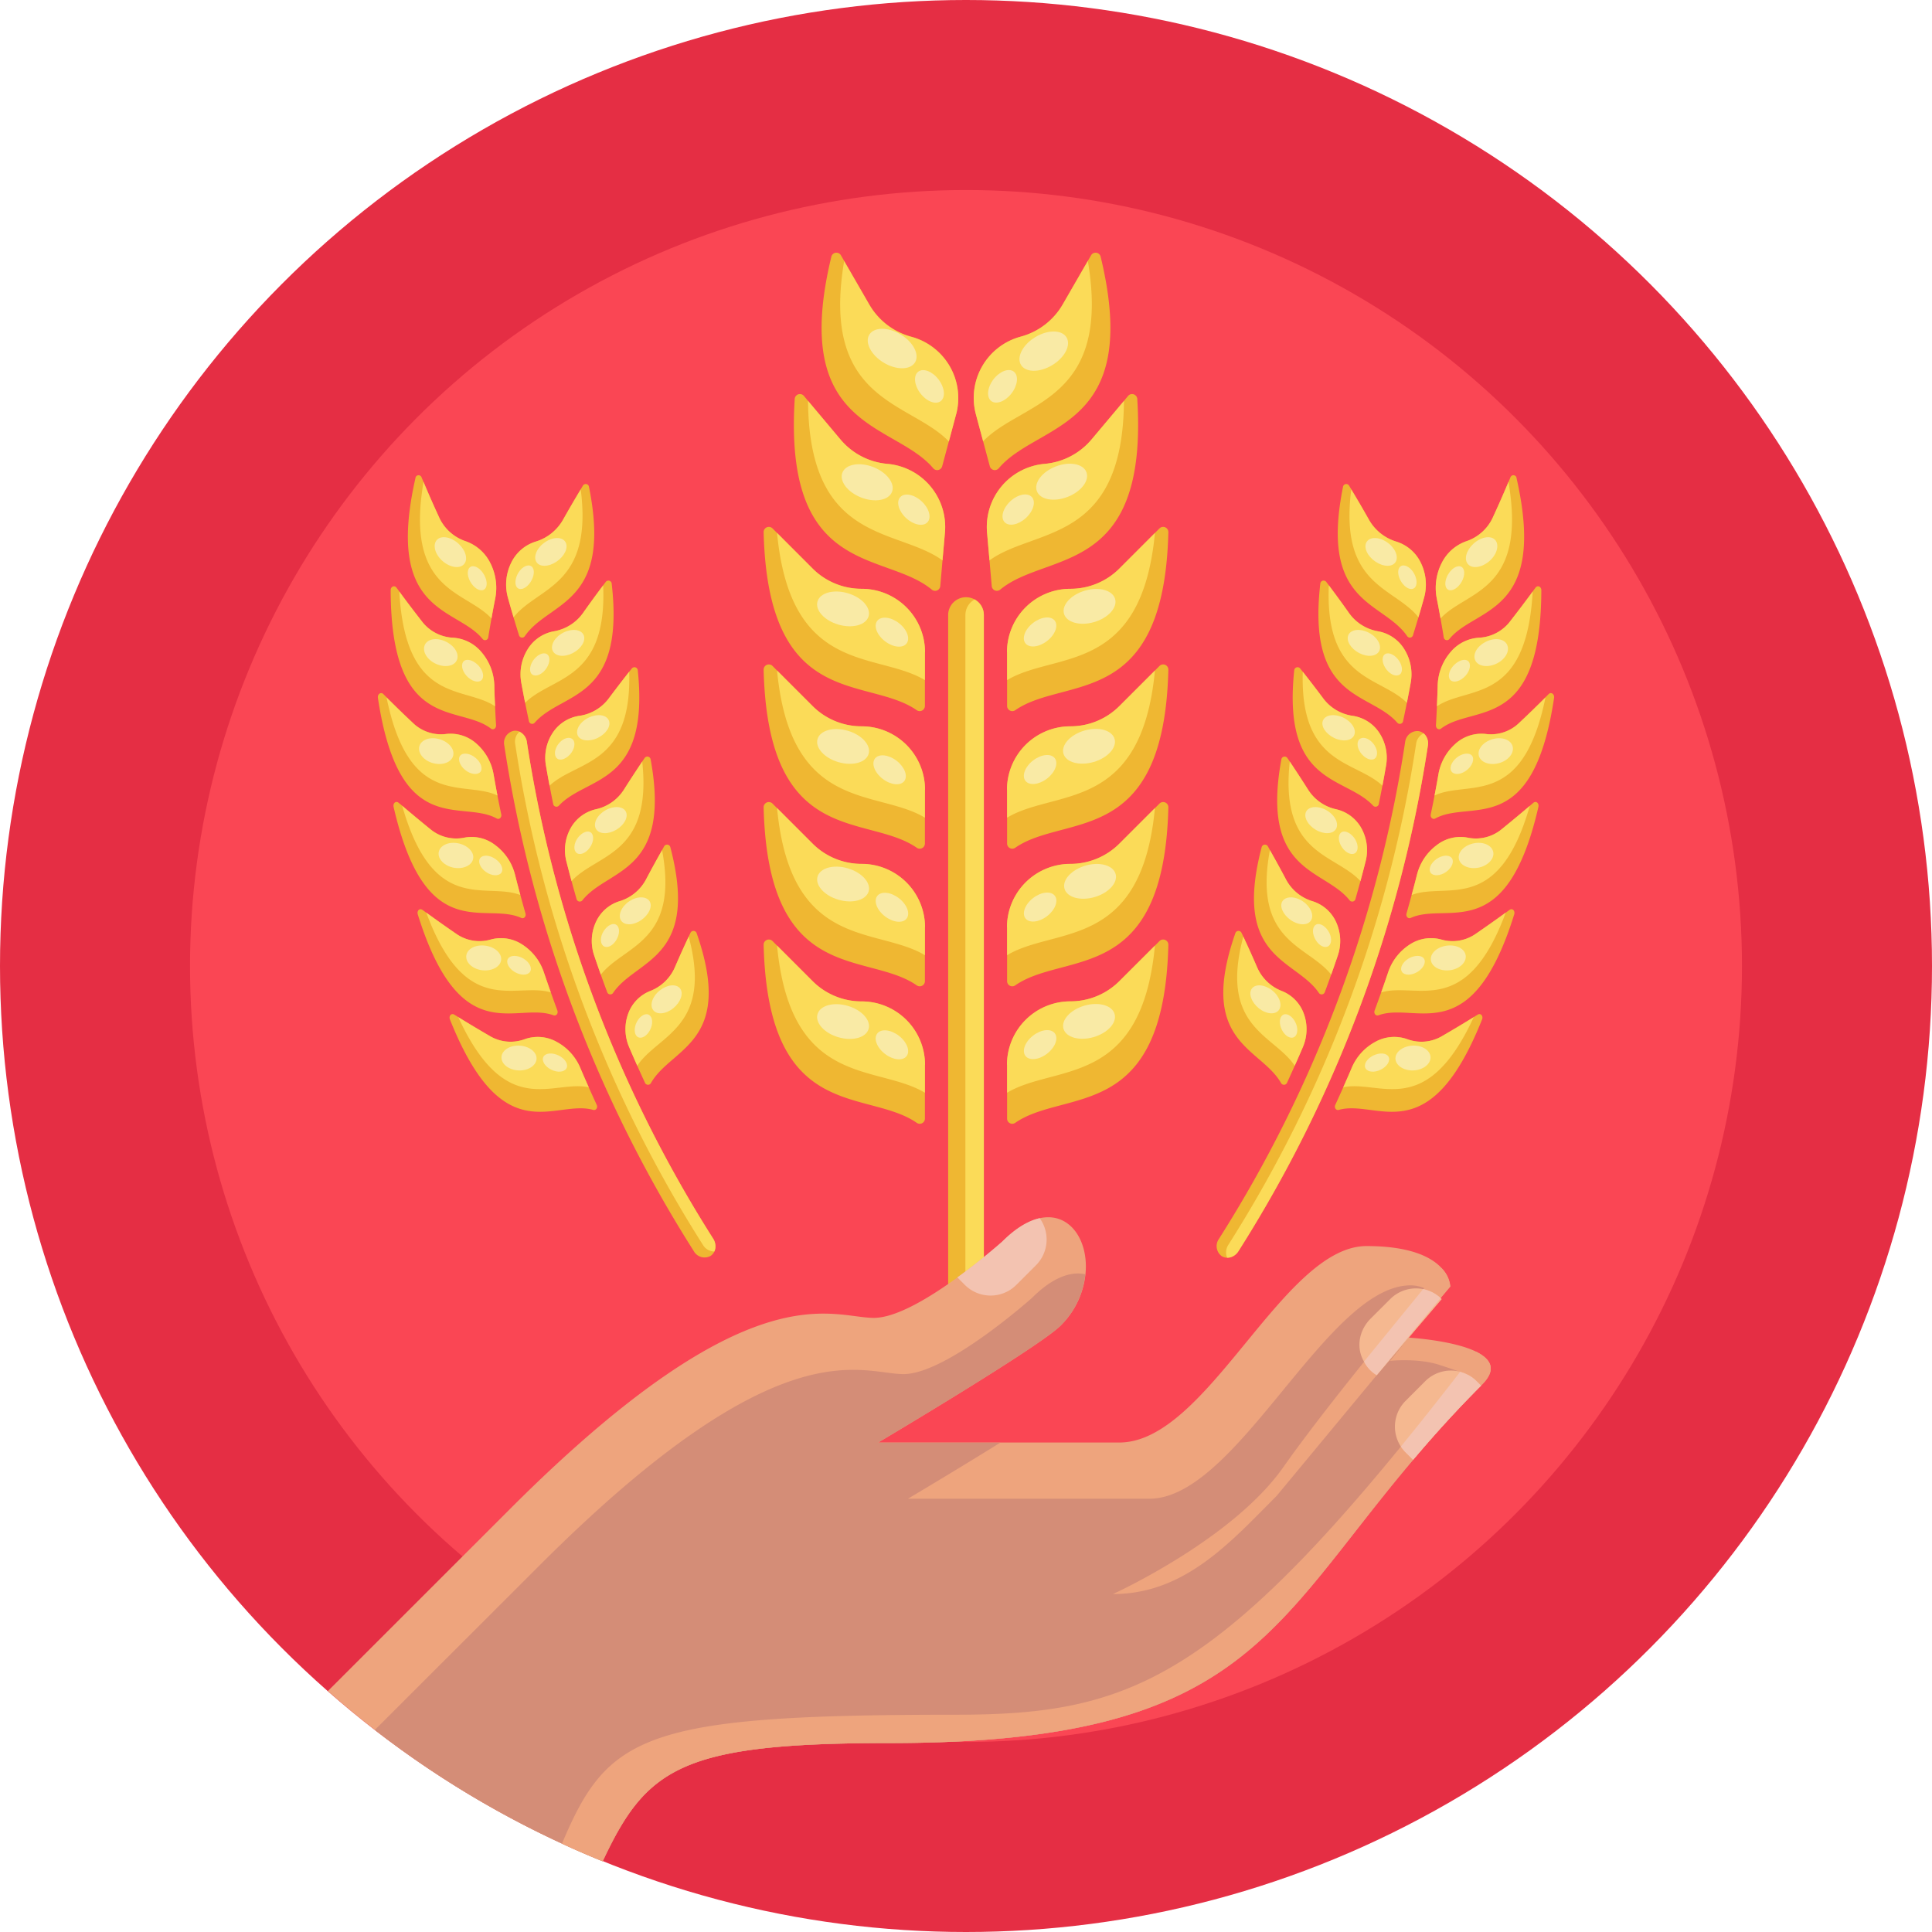 <svg id="Icons" xmlns="http://www.w3.org/2000/svg" viewBox="0 0 512 512"><defs><style>.cls-1{fill:#e52e44;}.cls-2{fill:#fa4654;}.cls-3{fill:#efb732;}.cls-4{fill:#fbdb58;}.cls-5{fill:#f9eaa5;}.cls-6{fill:#eea47d;}.cls-7{fill:#d48d77;}.cls-8{fill:#f3c3b1;}.cls-9{fill:#f5b890;}</style></defs><title>019-beer-export</title><circle class="cls-1" cx="256" cy="256" r="256"/><circle class="cls-2" cx="256" cy="256" r="205.64"/><path class="cls-3" d="M260.73,163V358.81a4.68,4.68,0,0,1-2.44,4.14,4.67,4.67,0,0,1-2.29.59,4.73,4.73,0,0,1-4.73-4.73V163a4.73,4.73,0,0,1,4.73-4.73,4.78,4.78,0,0,1,2.29.59A4.71,4.71,0,0,1,260.73,163Z"/><path class="cls-4" d="M260.73,163V358.81a4.68,4.68,0,0,1-2.44,4.14,4.73,4.73,0,0,1-2.45-4.14V163a4.72,4.72,0,0,1,2.45-4.14A4.71,4.71,0,0,1,260.73,163Z"/><path class="cls-3" d="M245.11,282.17v14.26a1.37,1.37,0,0,1-2.15,1.14c-13.2-9.19-39.41.22-40.59-47.19a1.38,1.38,0,0,1,2.35-1l1.21,1.22,9.42,9.42a18.35,18.35,0,0,0,13,5.37,16.8,16.8,0,0,1,16.79,16.79Z"/><path class="cls-4" d="M245.11,282.17v7.42c-12.7-7.66-35.59-1.15-39.18-39l9.42,9.42a18.35,18.35,0,0,0,13,5.37,16.8,16.8,0,0,1,16.79,16.79Z"/><ellipse class="cls-5" cx="223.41" cy="270.7" rx="4.34" ry="7.05" transform="translate(-98.74 410.02) rotate(-73.85)"/><ellipse class="cls-5" cx="236.36" cy="276.86" rx="3.03" ry="4.91" transform="translate(-127.23 294.66) rotate(-52.31)"/><path class="cls-3" d="M245.11,245.72V260a1.37,1.37,0,0,1-2.15,1.14c-13.2-9.19-39.41.22-40.59-47.19a1.38,1.38,0,0,1,2.35-1l1.21,1.22,9.42,9.42a18.35,18.35,0,0,0,13,5.37,16.8,16.8,0,0,1,16.79,16.79Z"/><path class="cls-4" d="M245.11,245.72v7.42c-12.7-7.66-35.59-1.15-39.18-39l9.42,9.42a18.35,18.35,0,0,0,13,5.37,16.8,16.8,0,0,1,16.79,16.79Z"/><ellipse class="cls-5" cx="223.41" cy="234.25" rx="4.34" ry="7.05" transform="translate(-63.72 383.71) rotate(-73.85)"/><ellipse class="cls-5" cx="236.36" cy="240.41" rx="3.03" ry="4.91" transform="translate(-98.38 280.49) rotate(-52.31)"/><path class="cls-3" d="M245.11,209.27v14.26a1.37,1.37,0,0,1-2.15,1.14c-13.2-9.19-39.41.22-40.59-47.19a1.38,1.38,0,0,1,2.35-1l1.21,1.22,9.42,9.42a18.35,18.35,0,0,0,13,5.37,16.8,16.8,0,0,1,16.79,16.79Z"/><path class="cls-4" d="M245.11,209.27v7.42c-12.7-7.66-35.59-1.15-39.18-39l9.42,9.42a18.35,18.35,0,0,0,13,5.37,16.8,16.8,0,0,1,16.79,16.79Z"/><ellipse class="cls-5" cx="223.41" cy="197.8" rx="4.34" ry="7.05" transform="translate(-28.71 357.39) rotate(-73.85)"/><ellipse class="cls-5" cx="236.36" cy="203.95" rx="3.03" ry="4.91" transform="matrix(0.61, -0.79, 0.79, 0.61, -69.54, 266.32)"/><path class="cls-3" d="M245.11,172.82v14.26a1.38,1.38,0,0,1-2.15,1.14c-13.2-9.19-39.41.22-40.59-47.19a1.38,1.38,0,0,1,2.35-1l1.21,1.21,9.42,9.43a18.35,18.35,0,0,0,13,5.37,16.8,16.8,0,0,1,16.79,16.79Z"/><path class="cls-4" d="M245.11,172.82v7.42c-12.7-7.66-35.59-1.15-39.18-39l9.42,9.43a18.35,18.35,0,0,0,13,5.37,16.8,16.8,0,0,1,16.79,16.79Z"/><ellipse class="cls-5" cx="223.41" cy="161.34" rx="4.34" ry="7.05" transform="translate(6.3 331.08) rotate(-73.85)"/><ellipse class="cls-5" cx="236.36" cy="167.5" rx="3.03" ry="4.91" transform="translate(-40.69 252.16) rotate(-52.31)"/><path class="cls-3" d="M250.42,141.12l-1.24,14.2a1.37,1.37,0,0,1-2.24.94c-12.36-10.29-39.28-3.2-36.33-50.54a1.38,1.38,0,0,1,2.43-.8l1.1,1.32,8.57,10.2a18.33,18.33,0,0,0,12.45,6.49,16.78,16.78,0,0,1,15.26,18.19Z"/><path class="cls-4" d="M250.42,141.12l-.65,7.39c-12-8.74-35.35-4.25-35.63-42.27l8.57,10.2a18.33,18.33,0,0,0,12.45,6.49,16.78,16.78,0,0,1,15.26,18.19Z"/><ellipse class="cls-5" cx="229.8" cy="127.79" rx="4.34" ry="7.05" transform="translate(27.72 296.02) rotate(-68.85)"/><ellipse class="cls-5" cx="242.17" cy="135.06" rx="3.03" ry="4.91" transform="translate(-21.29 221.5) rotate(-47.31)"/><path class="cls-3" d="M266.89,282.17v14.26a1.37,1.37,0,0,0,2.15,1.14c13.2-9.19,39.41.22,40.59-47.19a1.38,1.38,0,0,0-2.35-1l-1.21,1.22L296.65,260a18.35,18.35,0,0,1-13,5.37,16.8,16.8,0,0,0-16.79,16.79Z"/><path class="cls-4" d="M266.89,282.17v7.42c12.7-7.66,35.59-1.15,39.18-39L296.65,260a18.35,18.35,0,0,1-13,5.37,16.8,16.8,0,0,0-16.79,16.79Z"/><ellipse class="cls-5" cx="288.59" cy="270.7" rx="7.05" ry="4.34" transform="translate(-63.89 90.93) rotate(-16.15)"/><ellipse class="cls-5" cx="275.64" cy="276.86" rx="4.91" ry="3.03" transform="translate(-111.75 226.27) rotate(-37.69)"/><path class="cls-3" d="M266.89,245.72V260a1.37,1.37,0,0,0,2.15,1.14c13.2-9.19,39.41.22,40.59-47.19a1.38,1.38,0,0,0-2.35-1l-1.21,1.22-9.42,9.42a18.35,18.35,0,0,1-13,5.37,16.8,16.8,0,0,0-16.79,16.79Z"/><path class="cls-4" d="M266.89,245.72v7.42c12.7-7.66,35.59-1.15,39.18-39l-9.42,9.42a18.35,18.35,0,0,1-13,5.37,16.8,16.8,0,0,0-16.79,16.79Z"/><ellipse class="cls-5" cx="288.59" cy="234.25" rx="7.05" ry="4.34" transform="matrix(0.96, -0.28, 0.28, 0.96, -53.76, 89.49)"/><ellipse class="cls-5" cx="275.64" cy="240.41" rx="4.91" ry="3.03" transform="translate(-89.46 218.66) rotate(-37.69)"/><path class="cls-3" d="M266.89,209.27v14.26a1.37,1.37,0,0,0,2.15,1.14c13.2-9.19,39.41.22,40.59-47.19a1.38,1.38,0,0,0-2.35-1l-1.21,1.22-9.42,9.42a18.35,18.35,0,0,1-13,5.37,16.8,16.8,0,0,0-16.79,16.79Z"/><path class="cls-4" d="M266.89,209.27v7.42c12.7-7.66,35.59-1.15,39.18-39l-9.42,9.42a18.35,18.35,0,0,1-13,5.37,16.8,16.8,0,0,0-16.79,16.79Z"/><ellipse class="cls-5" cx="288.59" cy="197.8" rx="7.05" ry="4.34" transform="translate(-43.62 88.05) rotate(-16.15)"/><ellipse class="cls-5" cx="275.64" cy="203.95" rx="4.91" ry="3.03" transform="translate(-67.18 211.06) rotate(-37.69)"/><path class="cls-3" d="M266.89,172.82v14.26a1.38,1.38,0,0,0,2.15,1.14c13.2-9.19,39.41.22,40.59-47.19a1.38,1.38,0,0,0-2.35-1l-1.21,1.21-9.42,9.43a18.35,18.35,0,0,1-13,5.37,16.8,16.8,0,0,0-16.79,16.79Z"/><path class="cls-4" d="M266.89,172.82v7.42c12.7-7.66,35.59-1.15,39.18-39l-9.42,9.43a18.35,18.35,0,0,1-13,5.37,16.8,16.8,0,0,0-16.79,16.79Z"/><ellipse class="cls-5" cx="288.59" cy="161.34" rx="7.05" ry="4.34" transform="matrix(0.96, -0.28, 0.28, 0.96, -33.48, 86.61)"/><ellipse class="cls-5" cx="275.64" cy="167.5" rx="4.91" ry="3.03" transform="translate(-44.9 203.45) rotate(-37.69)"/><path class="cls-3" d="M261.58,141.12l1.24,14.2a1.37,1.37,0,0,0,2.24.94c12.36-10.29,39.28-3.2,36.33-50.54a1.38,1.38,0,0,0-2.43-.8l-1.1,1.32-8.57,10.2a18.33,18.33,0,0,1-12.45,6.49,16.78,16.78,0,0,0-15.26,18.19Z"/><path class="cls-4" d="M261.58,141.12l.65,7.39c12-8.74,35.35-4.25,35.63-42.27l-8.57,10.2a18.33,18.33,0,0,1-12.45,6.49,16.78,16.78,0,0,0-15.26,18.19Z"/><ellipse class="cls-5" cx="282.2" cy="127.79" rx="7.05" ry="4.34" transform="matrix(0.93, -0.36, 0.36, 0.93, -27.1, 110.4)"/><ellipse class="cls-5" cx="269.83" cy="135.06" rx="4.91" ry="3.03" transform="translate(-20.08 218.72) rotate(-42.69)"/><path class="cls-3" d="M253.38,109.79l-3.69,13.77a1.37,1.37,0,0,1-2.37.54c-10.38-12.29-38.13-10-27-56.09a1.38,1.38,0,0,1,2.53-.36l.86,1.49,6.66,11.54a18.34,18.34,0,0,0,11.14,8.54,16.81,16.81,0,0,1,11.87,20.57Z"/><path class="cls-4" d="M253.38,109.79,251.46,117c-10.28-10.69-34.08-10.32-27.75-47.81l6.66,11.54a18.34,18.34,0,0,0,11.14,8.54,16.81,16.81,0,0,1,11.87,20.57Z"/><ellipse class="cls-5" cx="235.39" cy="93.08" rx="4.34" ry="7.05" transform="matrix(0.52, -0.86, 0.86, 0.52, 33.98, 246.4)"/><ellipse class="cls-5" cx="246.31" cy="102.39" rx="3.03" ry="4.91" transform="translate(-11.65 170.26) rotate(-37.31)"/><path class="cls-3" d="M258.62,109.79l3.69,13.77a1.37,1.37,0,0,0,2.37.54c10.38-12.29,38.13-10,27-56.09a1.38,1.38,0,0,0-2.53-.36l-.86,1.49-6.66,11.54a18.34,18.34,0,0,1-11.14,8.54,16.81,16.81,0,0,0-11.87,20.57Z"/><path class="cls-4" d="M258.62,109.79l1.92,7.16c10.28-10.69,34.08-10.32,27.75-47.81l-6.66,11.54a18.34,18.34,0,0,1-11.14,8.54,16.81,16.81,0,0,0-11.87,20.57Z"/><ellipse class="cls-5" cx="276.61" cy="93.08" rx="7.05" ry="4.34" transform="translate(-8.27 156.48) rotate(-31.15)"/><ellipse class="cls-5" cx="265.69" cy="102.39" rx="4.91" ry="3.03" transform="translate(23.2 251.64) rotate(-52.69)"/><path class="cls-3" d="M139.63,196.65A341.54,341.54,0,0,0,189,328.26a3.77,3.77,0,0,1,.57,2.54,3.44,3.44,0,0,1-.26.86,2.78,2.78,0,0,1-1,1.17,3.27,3.27,0,0,1-4.46-1.29,347.7,347.7,0,0,1-50.21-134,3.25,3.25,0,0,1,2.52-3.87,2.8,2.8,0,0,1,1.52.21A3.52,3.52,0,0,1,139.63,196.65Z"/><path class="cls-4" d="M139.63,196.65A341.54,341.54,0,0,0,189,328.26a3.77,3.77,0,0,1,.57,2.54,3.44,3.44,0,0,1-.26.86,3.53,3.53,0,0,1-3-1.71,344.65,344.65,0,0,1-49.78-132.82,3.48,3.48,0,0,1,1.12-3.21A3.52,3.52,0,0,1,139.63,196.65Z"/><path class="cls-3" d="M153.82,283.09q2.09,4.88,4.31,9.7c.35.74-.17,1.53-.9,1.35-10.27-2.93-23.87,11.44-38-24-.35-.93.4-1.73,1.16-1.25l1.06.65q4.11,2.54,8.25,4.94a10.74,10.74,0,0,0,9.31.92,10.3,10.3,0,0,1,8.5.68A14,14,0,0,1,153.82,283.09Z"/><path class="cls-4" d="M153.82,283.09q1.08,2.54,2.21,5.06c-9.6-2.1-21.9,8.94-34.58-18.59q4.11,2.54,8.25,4.94a10.74,10.74,0,0,0,9.31.92,10.3,10.3,0,0,1,8.5.68A14,14,0,0,1,153.82,283.09Z"/><path class="cls-5" d="M137.09,277.1c2.56-.09,4.82,1.27,5.08,3.06s-1.59,3.37-4.14,3.51-4.86-1.26-5.11-3.09S134.54,277.2,137.09,277.1Z"/><path class="cls-5" d="M147.49,279.48c1.75.63,3,2.07,2.77,3.24s-1.83,1.64-3.6,1-3-2.1-2.78-3.28S145.74,278.84,147.49,279.48Z"/><path class="cls-3" d="M144.17,257.79q1.7,5,3.54,10c.28.77-.29,1.51-1,1.28-10-3.7-24.68,9.59-36-26.77-.27-1,.53-1.7,1.26-1.16l1,.73q3.9,2.84,7.85,5.55A10.73,10.73,0,0,0,130,249a10.27,10.27,0,0,1,8.42,1.32A14.06,14.06,0,0,1,144.17,257.79Z"/><path class="cls-4" d="M144.17,257.79q.89,2.61,1.8,5.21c-9.4-2.83-22.51,7.24-33-21.15q3.9,2.84,7.85,5.55A10.73,10.73,0,0,0,130,249a10.27,10.27,0,0,1,8.42,1.32A14.06,14.06,0,0,1,144.17,257.79Z"/><path class="cls-5" d="M128,250.56c2.55.1,4.7,1.62,4.82,3.43s-1.84,3.23-4.4,3.18-4.74-1.62-4.86-3.47S125.4,250.45,128,250.56Z"/><path class="cls-5" d="M138.13,253.72c1.7.76,2.82,2.29,2.51,3.44s-1.95,1.48-3.66.73-2.84-2.33-2.51-3.48S136.44,253,138.13,253.72Z"/><path class="cls-3" d="M136.5,231.86q1.31,5.13,2.76,10.22c.22.78-.4,1.48-1.1,1.19-9.7-4.46-25.33,7.68-33.86-29.46-.2-1,.66-1.65,1.34-1.06l1,.81q3.68,3.13,7.39,6.14A10.74,10.74,0,0,0,123,222a10.21,10.21,0,0,1,8.29,2A14,14,0,0,1,136.5,231.86Z"/><path class="cls-4" d="M136.5,231.86q.67,2.67,1.39,5.33c-9.15-3.54-23,5.5-31.3-23.63q3.68,3.13,7.39,6.14A10.74,10.74,0,0,0,123,222a10.21,10.21,0,0,1,8.29,2A14,14,0,0,1,136.5,231.86Z"/><path class="cls-5" d="M120.89,223.4c2.54.3,4.56,2,4.54,3.79s-2.08,3.09-4.63,2.84-4.6-2-4.57-3.83S118.35,223.1,120.89,223.4Z"/><path class="cls-5" d="M130.79,227.33c1.64.9,2.64,2.51,2.24,3.63s-2.06,1.33-3.71.45-2.65-2.54-2.24-3.67S129.16,226.44,130.79,227.33Z"/><path class="cls-3" d="M130.84,205.41q.9,5.22,2,10.41c.16.8-.52,1.44-1.19,1.1-9.33-5.2-25.85,5.74-31.5-32-.13-1,.79-1.6,1.42-1l.88.88q3.42,3.42,6.91,6.7a10.72,10.72,0,0,0,8.84,3,10.26,10.26,0,0,1,8.12,2.6A14,14,0,0,1,130.84,205.41Z"/><path class="cls-4" d="M130.84,205.41q.47,2.72,1,5.42c-8.85-4.24-23.35,3.73-29.4-26q3.42,3.42,6.91,6.7a10.72,10.72,0,0,0,8.84,3,10.26,10.26,0,0,1,8.12,2.6A14,14,0,0,1,130.84,205.41Z"/><path class="cls-5" d="M115.93,195.76c2.5.5,4.39,2.34,4.23,4.14s-2.31,2.92-4.83,2.47-4.43-2.32-4.27-4.18S113.42,195.26,115.93,195.76Z"/><path class="cls-5" d="M125.5,200.45c1.56,1,2.44,2.71,2,3.79s-2.15,1.18-3.73.17-2.45-2.74-2-3.84S123.94,199.44,125.5,200.45Z"/><path class="cls-3" d="M131,181.72c.1,3.5.25,7,.46,10.49.05.81-.72,1.34-1.34.89-8.5-6.59-26.48,1.15-26.59-36.67,0-1,1-1.42,1.55-.68l.74,1q2.89,3.94,5.87,7.75A11.06,11.06,0,0,0,120,169a10.67,10.67,0,0,1,7.67,3.91A14.16,14.16,0,0,1,131,181.72Z"/><path class="cls-4" d="M131,181.72c0,1.82.12,3.64.2,5.46-8.17-5.57-23.7-.34-25.38-30.41q2.89,3.94,5.87,7.75A11.06,11.06,0,0,0,120,169a10.67,10.67,0,0,1,7.67,3.91A14.16,14.16,0,0,1,131,181.72Z"/><path class="cls-5" d="M117.6,169.79c2.41.92,4,3,3.6,4.76s-2.71,2.46-5.14,1.59-4.06-3-3.62-4.82S115.19,168.88,117.6,169.79Z"/><path class="cls-5" d="M126.41,176c1.4,1.25,2,3,1.39,4s-2.3.79-3.72-.46-2-3.08-1.38-4.07S125,174.73,126.41,176Z"/><path class="cls-3" d="M166.76,277.57q2,4.68,4.14,9.31a.88.88,0,0,0,1.6.15c5.39-9.51,22.28-10.51,12.13-39.7a.88.88,0,0,0-1.64-.13l-.48,1c-1.23,2.63-2.43,5.28-3.6,8a11.8,11.8,0,0,1-6.53,6.39,10.18,10.18,0,0,0-5.89,6A12.05,12.05,0,0,0,166.76,277.57Z"/><path class="cls-4" d="M166.76,277.57c.69,1.63,1.4,3.24,2.12,4.86,5.54-8.29,20.1-10.08,13.63-34.22-1.23,2.63-2.43,5.28-3.6,8a11.8,11.8,0,0,1-6.53,6.39,10.18,10.18,0,0,0-5.89,6A12.05,12.05,0,0,0,166.76,277.57Z"/><path class="cls-5" d="M174.89,262.44c-2,1.56-2.79,3.93-1.79,5.25s3.4,1.08,5.35-.52,2.76-3.92,1.79-5.2S176.88,260.88,174.89,262.44Z"/><path class="cls-5" d="M168.77,270.81c-.85,1.6-.73,3.41.24,4s2.42-.22,3.25-1.83.74-3.37-.22-4S169.61,269.21,168.77,270.81Z"/><path class="cls-3" d="M157.49,253.29q1.63,4.82,3.4,9.58a.88.88,0,0,0,1.58.27c6.11-9.06,23-8.75,15.18-38.61a.89.89,0,0,0-1.64-.25l-.55,1q-2.15,3.78-4.2,7.66a11.82,11.82,0,0,1-7,5.86,10.17,10.17,0,0,0-6.33,5.52A12,12,0,0,0,157.49,253.29Z"/><path class="cls-4" d="M157.49,253.29c.57,1.67,1.14,3.33,1.73,5,6.18-7.83,20.83-8.48,16.24-33q-2.15,3.78-4.2,7.66a11.82,11.82,0,0,1-7,5.86,10.17,10.17,0,0,0-6.33,5.52A12,12,0,0,0,157.49,253.29Z"/><path class="cls-5" d="M166.77,238.84c-2.1,1.4-3.08,3.71-2.19,5.1s3.3,1.33,5.37-.12,3.05-3.68,2.19-5S168.87,237.44,166.77,238.84Z"/><path class="cls-5" d="M160,246.71c-1,1.54-1,3.34-.07,4s2.43,0,3.38-1.57,1-3.3.09-4S161,245.17,160,246.71Z"/><path class="cls-3" d="M150.13,228.4q1.25,4.92,2.65,9.8a.88.88,0,0,0,1.56.39c6.78-8.56,23.64-6.93,18.09-37.32a.88.88,0,0,0-1.61-.37c-.21.3-.42.61-.62.92q-2.43,3.62-4.78,7.32a11.79,11.79,0,0,1-7.44,5.31,10.24,10.24,0,0,0-6.74,5A12,12,0,0,0,150.13,228.4Z"/><path class="cls-4" d="M150.13,228.4q.65,2.55,1.34,5.1c6.76-7.34,21.41-6.84,18.73-31.68q-2.43,3.62-4.78,7.32a11.79,11.79,0,0,1-7.44,5.31,10.24,10.24,0,0,0-6.74,5A12,12,0,0,0,150.13,228.4Z"/><path class="cls-5" d="M160.49,214.71c-2.21,1.23-3.36,3.45-2.58,4.91s3.19,1.57,5.37.3,3.32-3.45,2.56-4.86S162.69,213.47,160.49,214.71Z"/><path class="cls-5" d="M153.15,222c-1.08,1.46-1.25,3.26-.38,4s2.43.15,3.49-1.31,1.25-3.22.4-4S154.23,220.58,153.15,222Z"/><path class="cls-3" d="M144.7,203q.87,5,1.89,10a.88.88,0,0,0,1.52.51c7.43-8,24.11-5.09,20.91-35.86a.89.89,0,0,0-1.58-.5c-.23.29-.46.59-.7.88q-2.69,3.42-5.32,6.94a11.78,11.78,0,0,1-7.82,4.73,10.21,10.21,0,0,0-7.11,4.49A12,12,0,0,0,144.7,203Z"/><path class="cls-4" d="M144.7,203c.3,1.74.61,3.47.94,5.21,7.3-6.81,21.88-5.18,21.1-30.19q-2.69,3.42-5.32,6.94a11.78,11.78,0,0,1-7.82,4.73,10.21,10.21,0,0,0-7.11,4.49A12,12,0,0,0,144.7,203Z"/><path class="cls-5" d="M156.08,190.14c-2.3,1.07-3.62,3.19-3,4.7s3.06,1.82,5.33.71,3.58-3.17,2.93-4.65S158.37,189.07,156.08,190.14Z"/><path class="cls-5" d="M148.2,196.89c-1.19,1.36-1.49,3.15-.69,4s2.41.34,3.59-1,1.49-3.12.69-3.93S149.39,195.52,148.2,196.89Z"/><path class="cls-3" d="M138.16,181q.93,5.06,2,10.06a.88.88,0,0,0,1.53.48c7.29-8.38,24-5.55,20.42-36.84a.88.88,0,0,0-1.58-.49l-.69.91q-2.66,3.53-5.23,7.17a11.94,11.94,0,0,1-7.76,5,10.29,10.29,0,0,0-7,4.74A12.55,12.55,0,0,0,138.16,181Z"/><path class="cls-4" d="M138.16,181q.48,2.63,1,5.25c7.19-7.15,21.77-5.67,20.69-31.13q-2.66,3.53-5.23,7.17a11.94,11.94,0,0,1-7.76,5,10.29,10.29,0,0,0-7,4.74A12.55,12.55,0,0,0,138.16,181Z"/><path class="cls-5" d="M149.35,167.62c-2.28,1.13-3.57,3.32-2.88,4.84s3.08,1.78,5.33.61,3.53-3.29,2.87-4.78S151.62,166.48,149.35,167.62Z"/><path class="cls-5" d="M141.57,174.66c-1.17,1.42-1.45,3.24-.63,4s2.41.28,3.56-1.14,1.45-3.2.65-4S142.74,173.24,141.57,174.66Z"/><path class="cls-3" d="M131.24,158.59q-1,5.1-1.84,10.26a.85.85,0,0,1-1.5.5c-6.87-8.53-26-6.32-17.81-42.62a.84.84,0,0,1,1.64-.2c.16.39.33.79.5,1.18q1.93,4.61,4,9.09a11.89,11.89,0,0,0,7.1,6.61,11.57,11.57,0,0,1,6.61,5.82A14.49,14.49,0,0,1,131.24,158.59Z"/><path class="cls-4" d="M131.24,158.59q-.53,2.66-1,5.32c-6.76-7.46-23-6.88-18-36.2q1.93,4.61,4,9.09a11.89,11.89,0,0,0,7.1,6.61,11.57,11.57,0,0,1,6.61,5.82A14.49,14.49,0,0,1,131.24,158.59Z"/><path class="cls-5" d="M120.81,143.51c2.14,1.54,3.24,4,2.46,5.56s-3.17,1.62-5.35.11-3.27-4.05-2.46-5.64S118.67,142,120.81,143.51Z"/><path class="cls-5" d="M128,151.85c1.09,1.59,1.3,3.47.47,4.25s-2.41.15-3.52-1.44-1.31-3.52-.46-4.29S126.93,150.28,128,151.85Z"/><path class="cls-3" d="M134.62,158.45q1.38,5,2.91,9.85a.86.86,0,0,0,1.56.28c6.47-9.43,23.31-8.11,17-39.54a.87.87,0,0,0-1.62-.33l-.6,1q-2.34,3.88-4.59,7.87a12.5,12.5,0,0,1-7.28,5.94,10.74,10.74,0,0,0-6.56,5.65A13.06,13.06,0,0,0,134.62,158.45Z"/><path class="cls-4" d="M134.62,158.45q.72,2.6,1.48,5.14c6.48-8.17,21.09-8.12,17.8-33.89q-2.34,3.88-4.59,7.87a12.5,12.5,0,0,1-7.28,5.94,10.74,10.74,0,0,0-6.56,5.65A13.06,13.06,0,0,0,134.62,158.45Z"/><path class="cls-5" d="M144.54,143.62c-2.17,1.41-3.25,3.78-2.43,5.24s3.21,1.43,5.35,0,3.22-3.72,2.42-5.16S146.7,142.2,144.54,143.62Z"/><path class="cls-5" d="M137.44,151.67c-1,1.58-1.15,3.46-.27,4.16s2.42,0,3.44-1.59,1.15-3.4.28-4.11S138.47,150.09,137.44,151.67Z"/><path class="cls-3" d="M378.41,197.58a347.7,347.7,0,0,1-50.21,134,3.72,3.72,0,0,1-2.09,1.61,3.48,3.48,0,0,1-.9.12,2.78,2.78,0,0,1-1.47-.44,3.3,3.3,0,0,1-.7-4.57,341.54,341.54,0,0,0,49.33-131.61,3.27,3.27,0,0,1,3.52-2.94,2.79,2.79,0,0,1,1.41.63A3.53,3.53,0,0,1,378.41,197.58Z"/><path class="cls-4" d="M378.41,197.58a347.7,347.7,0,0,1-50.21,134,3.72,3.72,0,0,1-2.09,1.61,3.48,3.48,0,0,1-.9.12,3.66,3.66,0,0,1,.32-3.43A344.48,344.48,0,0,0,375.29,197.1a3.56,3.56,0,0,1,2-2.76A3.53,3.53,0,0,1,378.41,197.58Z"/><path class="cls-3" d="M345.24,277.57q-2,4.68-4.14,9.31a.88.88,0,0,1-1.6.15c-5.39-9.51-22.28-10.51-12.13-39.7a.88.88,0,0,1,1.64-.13l.48,1c1.23,2.63,2.43,5.28,3.6,8a11.8,11.8,0,0,0,6.53,6.39,10.18,10.18,0,0,1,5.89,6A12.05,12.05,0,0,1,345.24,277.57Z"/><path class="cls-4" d="M345.24,277.57c-.69,1.63-1.4,3.24-2.12,4.86-5.55-8.29-20.1-10.08-13.63-34.22,1.23,2.63,2.43,5.28,3.6,8a11.8,11.8,0,0,0,6.53,6.39,10.18,10.18,0,0,1,5.89,6A12.05,12.05,0,0,1,345.24,277.57Z"/><path class="cls-5" d="M337.11,262.44c2,1.56,2.79,3.93,1.79,5.25s-3.4,1.08-5.35-.53-2.76-3.91-1.79-5.19S335.12,260.88,337.11,262.44Z"/><path class="cls-5" d="M343.23,270.81c.85,1.6.73,3.41-.24,4s-2.42-.22-3.25-1.83-.74-3.37.22-4S342.39,269.21,343.23,270.81Z"/><path class="cls-3" d="M354.51,253.29q-1.63,4.82-3.4,9.58a.89.89,0,0,1-1.59.27c-6.11-9.06-23-8.75-15.17-38.61a.89.89,0,0,1,1.64-.25l.55,1q2.15,3.78,4.2,7.66a11.82,11.82,0,0,0,7,5.86,10.17,10.17,0,0,1,6.33,5.52A12.06,12.06,0,0,1,354.51,253.29Z"/><path class="cls-4" d="M354.51,253.29c-.57,1.67-1.14,3.33-1.73,5-6.18-7.83-20.83-8.48-16.24-33q2.15,3.78,4.2,7.66a11.82,11.82,0,0,0,7,5.86,10.17,10.17,0,0,1,6.33,5.52A12.06,12.06,0,0,1,354.51,253.29Z"/><path class="cls-5" d="M345.23,238.84c2.1,1.4,3.08,3.71,2.19,5.1s-3.3,1.33-5.37-.12-3.05-3.68-2.19-5S343.13,237.44,345.23,238.84Z"/><path class="cls-5" d="M352,246.71c1,1.54,1,3.34.07,4s-2.43,0-3.38-1.57-1-3.3-.09-4S351,245.17,352,246.71Z"/><path class="cls-3" d="M361.87,228.39c-.83,3.29-1.72,6.55-2.65,9.81a.88.88,0,0,1-1.56.39c-6.78-8.56-23.64-6.93-18.09-37.32a.88.88,0,0,1,1.61-.37c.21.3.41.61.62.92q2.43,3.62,4.78,7.32a11.79,11.79,0,0,0,7.44,5.31,10.24,10.24,0,0,1,6.74,5A12,12,0,0,1,361.87,228.39Z"/><path class="cls-4" d="M361.87,228.39q-.64,2.56-1.34,5.11c-6.76-7.34-21.41-6.84-18.73-31.68q2.43,3.62,4.78,7.32a11.79,11.79,0,0,0,7.44,5.31,10.24,10.24,0,0,1,6.74,5A12,12,0,0,1,361.87,228.39Z"/><path class="cls-5" d="M351.51,214.71c2.21,1.23,3.36,3.45,2.58,4.91s-3.19,1.57-5.37.3-3.32-3.45-2.57-4.86S349.31,213.47,351.51,214.71Z"/><path class="cls-5" d="M358.85,222c1.08,1.46,1.25,3.26.38,4s-2.43.15-3.49-1.31-1.25-3.22-.4-4S357.77,220.58,358.85,222Z"/><path class="cls-3" d="M367.3,203q-.87,5-1.89,10a.88.88,0,0,1-1.52.51c-7.43-8-24.11-5.09-20.91-35.86a.89.89,0,0,1,1.58-.5l.69.88q2.7,3.42,5.33,6.94a11.78,11.78,0,0,0,7.82,4.73,10.21,10.21,0,0,1,7.11,4.49A12,12,0,0,1,367.3,203Z"/><path class="cls-4" d="M367.3,203c-.3,1.74-.61,3.47-.94,5.21-7.3-6.81-21.88-5.18-21.11-30.19q2.7,3.42,5.33,6.94a11.78,11.78,0,0,0,7.82,4.73,10.21,10.21,0,0,1,7.11,4.49A12,12,0,0,1,367.3,203Z"/><path class="cls-5" d="M355.92,190.14c2.3,1.07,3.62,3.19,2.95,4.7s-3.06,1.82-5.33.71-3.58-3.17-2.93-4.65S353.63,189.07,355.92,190.14Z"/><path class="cls-5" d="M363.8,196.89c1.19,1.36,1.49,3.15.69,4s-2.41.34-3.59-1-1.49-3.12-.69-3.93S362.61,195.52,363.8,196.89Z"/><path class="cls-3" d="M373.84,181q-.93,5.06-2,10.06a.88.88,0,0,1-1.53.48c-7.29-8.38-24-5.55-20.42-36.84a.88.88,0,0,1,1.58-.49l.69.91q2.66,3.53,5.23,7.17a11.91,11.91,0,0,0,7.76,5,10.29,10.29,0,0,1,7,4.74A12.55,12.55,0,0,1,373.84,181Z"/><path class="cls-4" d="M373.84,181q-.48,2.63-1,5.25c-7.19-7.15-21.77-5.67-20.69-31.13q2.66,3.53,5.23,7.17a11.91,11.91,0,0,0,7.76,5,10.29,10.29,0,0,1,7,4.74A12.55,12.55,0,0,1,373.84,181Z"/><path class="cls-5" d="M362.65,167.62c2.28,1.13,3.57,3.32,2.88,4.84s-3.08,1.78-5.33.61-3.53-3.29-2.87-4.78S360.38,166.48,362.65,167.62Z"/><path class="cls-5" d="M370.43,174.66c1.17,1.42,1.45,3.24.63,4s-2.41.28-3.56-1.14-1.45-3.2-.65-4S369.26,173.24,370.43,174.66Z"/><path class="cls-3" d="M358.18,283.09q-2.08,4.88-4.31,9.7c-.35.74.17,1.53.9,1.35,10.27-2.93,23.87,11.44,38-24,.35-.93-.4-1.73-1.16-1.25l-1.06.65q-4.11,2.54-8.25,4.94a10.74,10.74,0,0,1-9.31.92,10.3,10.3,0,0,0-8.5.68A14,14,0,0,0,358.18,283.09Z"/><path class="cls-4" d="M358.18,283.09q-1.08,2.54-2.21,5.06c9.6-2.1,21.9,8.94,34.58-18.59q-4.11,2.54-8.25,4.94a10.74,10.74,0,0,1-9.31.92,10.3,10.3,0,0,0-8.5.68A14,14,0,0,0,358.18,283.09Z"/><path class="cls-5" d="M374.91,277.1c-2.56-.09-4.82,1.27-5.08,3.06s1.59,3.37,4.14,3.51,4.85-1.26,5.11-3.09S377.46,277.2,374.91,277.1Z"/><path class="cls-5" d="M364.51,279.48c-1.75.63-3,2.07-2.77,3.24s1.83,1.64,3.6,1,3-2.1,2.78-3.28S366.26,278.84,364.51,279.48Z"/><path class="cls-3" d="M367.83,257.79q-1.69,5-3.54,10c-.29.77.29,1.51,1,1.28,10-3.7,24.68,9.59,36-26.77.27-1-.53-1.7-1.26-1.16l-1,.73q-3.9,2.84-7.85,5.55A10.73,10.73,0,0,1,382,249a10.27,10.27,0,0,0-8.42,1.32A14.06,14.06,0,0,0,367.83,257.79Z"/><path class="cls-4" d="M367.83,257.79q-.88,2.61-1.8,5.21c9.4-2.83,22.51,7.24,33-21.15q-3.9,2.84-7.85,5.55A10.73,10.73,0,0,1,382,249a10.27,10.27,0,0,0-8.42,1.32A14.06,14.06,0,0,0,367.83,257.79Z"/><path class="cls-5" d="M384,250.56c-2.55.1-4.7,1.62-4.82,3.43s1.84,3.23,4.4,3.18,4.74-1.62,4.86-3.47S386.6,250.45,384,250.56Z"/><path class="cls-5" d="M373.86,253.72c-1.69.76-2.81,2.29-2.5,3.44s1.95,1.48,3.66.73,2.84-2.33,2.51-3.48S375.56,253,373.86,253.72Z"/><path class="cls-3" d="M375.5,231.86q-1.31,5.13-2.76,10.22c-.22.78.4,1.48,1.1,1.19,9.7-4.46,25.33,7.68,33.86-29.46.2-1-.66-1.65-1.34-1.06l-.95.81q-3.68,3.13-7.39,6.14A10.75,10.75,0,0,1,389,222a10.21,10.21,0,0,0-8.29,2A14,14,0,0,0,375.5,231.86Z"/><path class="cls-4" d="M375.5,231.86q-.67,2.67-1.4,5.33c9.16-3.54,23,5.5,31.31-23.63q-3.68,3.13-7.39,6.14A10.75,10.75,0,0,1,389,222a10.21,10.21,0,0,0-8.29,2A14,14,0,0,0,375.5,231.86Z"/><path class="cls-5" d="M391.11,223.4c-2.54.3-4.56,2-4.54,3.79s2.08,3.09,4.63,2.84,4.6-2,4.57-3.83S393.65,223.1,391.11,223.4Z"/><path class="cls-5" d="M381.2,227.33c-1.63.9-2.63,2.51-2.23,3.63s2.06,1.33,3.71.45,2.65-2.54,2.24-3.67S382.84,226.44,381.2,227.33Z"/><path class="cls-3" d="M381.16,205.41q-.9,5.22-2,10.41c-.16.8.52,1.44,1.19,1.1,9.33-5.2,25.85,5.73,31.5-32,.12-1-.79-1.6-1.42-1l-.88.88q-3.42,3.42-6.91,6.7a10.73,10.73,0,0,1-8.85,3,10.25,10.25,0,0,0-8.11,2.6A14,14,0,0,0,381.16,205.41Z"/><path class="cls-4" d="M381.16,205.41q-.46,2.72-1,5.42c8.86-4.24,23.36,3.73,29.41-26q-3.42,3.42-6.91,6.7a10.73,10.73,0,0,1-8.85,3,10.25,10.25,0,0,0-8.11,2.6A14,14,0,0,0,381.16,205.41Z"/><path class="cls-5" d="M396.07,195.76c-2.5.5-4.39,2.34-4.23,4.14s2.31,2.92,4.83,2.47,4.43-2.32,4.26-4.18S398.58,195.26,396.07,195.76Z"/><path class="cls-5" d="M386.5,200.45c-1.56,1-2.44,2.71-1.95,3.79s2.15,1.18,3.73.17,2.45-2.74,2-3.84S388.06,199.44,386.5,200.45Z"/><path class="cls-3" d="M381,181.72c-.1,3.5-.25,7-.46,10.49-.05.81.72,1.34,1.34.89,8.5-6.59,26.48,1.15,26.59-36.67,0-1-1-1.42-1.55-.68l-.74,1q-2.9,3.94-5.87,7.75A11.06,11.06,0,0,1,392,169a10.67,10.67,0,0,0-7.67,3.91A14.16,14.16,0,0,0,381,181.72Z"/><path class="cls-4" d="M381,181.72c-.05,1.82-.12,3.64-.2,5.46,8.17-5.58,23.7-.34,25.38-30.41q-2.9,3.94-5.87,7.75A11.06,11.06,0,0,1,392,169a10.67,10.67,0,0,0-7.67,3.91A14.16,14.16,0,0,0,381,181.72Z"/><path class="cls-5" d="M394.4,169.79c-2.41.92-4,3-3.6,4.76s2.71,2.46,5.14,1.59,4.06-3,3.62-4.82S396.81,168.88,394.4,169.79Z"/><path class="cls-5" d="M385.59,176c-1.4,1.25-2,3-1.39,4s2.3.79,3.72-.46,2-3.08,1.38-4.07S387,174.73,385.59,176Z"/><path class="cls-3" d="M377.38,158.45c-.92,3.31-1.9,6.6-2.91,9.85a.86.86,0,0,1-1.56.28c-6.47-9.43-23.31-8.11-17-39.54a.87.87,0,0,1,1.62-.33l.6,1q2.34,3.88,4.59,7.87a12.5,12.5,0,0,0,7.28,5.94,10.74,10.74,0,0,1,6.56,5.65A13.06,13.06,0,0,1,377.38,158.45Z"/><path class="cls-4" d="M377.38,158.45q-.72,2.6-1.48,5.14c-6.48-8.17-21.09-8.12-17.8-33.89q2.34,3.88,4.59,7.87a12.5,12.5,0,0,0,7.28,5.94,10.74,10.74,0,0,1,6.56,5.65A13.06,13.06,0,0,1,377.38,158.45Z"/><path class="cls-5" d="M367.46,143.62c2.16,1.41,3.25,3.78,2.43,5.24s-3.21,1.43-5.35,0-3.22-3.72-2.42-5.16S365.3,142.2,367.46,143.62Z"/><path class="cls-5" d="M374.56,151.67c1,1.58,1.15,3.46.26,4.16s-2.41,0-3.43-1.59-1.15-3.4-.28-4.11S373.53,150.09,374.56,151.67Z"/><path class="cls-3" d="M380.76,158.59q1,5.1,1.84,10.26a.85.85,0,0,0,1.5.5c6.87-8.53,26-6.32,17.81-42.62a.84.84,0,0,0-1.64-.2c-.16.39-.33.79-.5,1.18q-1.93,4.61-4,9.09a11.89,11.89,0,0,1-7.1,6.61,11.57,11.57,0,0,0-6.61,5.82A14.49,14.49,0,0,0,380.76,158.59Z"/><path class="cls-4" d="M380.76,158.59q.53,2.66,1,5.32c6.76-7.46,23-6.88,18-36.2q-1.93,4.61-4,9.09a11.89,11.89,0,0,1-7.1,6.61,11.57,11.57,0,0,0-6.61,5.82A14.49,14.49,0,0,0,380.76,158.59Z"/><path class="cls-5" d="M391.19,143.51c-2.14,1.54-3.24,4-2.46,5.56s3.17,1.62,5.35.11,3.27-4.05,2.46-5.64S393.33,142,391.19,143.51Z"/><path class="cls-5" d="M384,151.85c-1.09,1.59-1.3,3.47-.47,4.25s2.41.15,3.52-1.44,1.31-3.52.46-4.29S385.07,150.28,384,151.85Z"/><path class="cls-6" d="M393.4,366.25a8.43,8.43,0,0,1-.66.71l-.25.25c-6.81,6.83-12.71,13.39-18,19.66-38.32,45.3-45.38,75.06-138.76,75.06-55.23,0-64.4,6.59-76,31.33-3.64-1.48-7.23-3-10.78-4.68a255,255,0,0,1-49.58-30.12q-6.4-4.95-12.48-10.31l48.34-48.33c63.75-63.74,84.9-50.57,96.35-50.57,6,0,14.93-5.47,22.17-10.73,6.69-4.84,11.9-9.5,11.9-9.5,3.62-3.62,7-5.55,9.92-6.19,8-1.74,13,6,12.09,14.83a22.42,22.42,0,0,1-6.56,13.62c-5.72,5.71-48.38,31-48.38,31h63.94c23.36,0,43.27-52.06,65.49-52.06,11.61,0,17.15,2.93,19.79,5.73a8,8,0,0,1,2.42,5L381.76,344h0l-.08.09-.31.38-.08.1L373,354.48h.31c1.91.13,12.07.92,17.81,3.69C394.78,360,396.63,362.53,393.4,366.25Z"/><path class="cls-7" d="M390.44,364.93l-1.31-.53h-.06c-.73-.29-1.45-.56-2.14-.82l-.26-.1h0c-2.07-.75-3.84-1.32-5-1.7-5.74-1.95-13.28-1.14-13.28-1.14l4.7-5.85v0l.21-.26,7.72-9.6.07-.1.18-.23.08-.1.31-.38c-.59-.47-1.33-1.08-2.2-1.65l0,0h0a12.18,12.18,0,0,0-2-1.09,9.35,9.35,0,0,0-3.65-.75c-22.21,0-45.86,56.55-69.22,56.55H240.61s12.23-7.25,24.48-14.86H232.68s42.66-25.26,48.38-31a22.42,22.42,0,0,0,6.56-13.62c-3.75-.85-8.61.74-14.09,6.22,0,0-22.62,20.23-34.07,20.23s-32.6-13.17-96.34,50.56L99.33,458.46a255,255,0,0,0,49.58,30.12c3.55,1.65,7.14,3.2,10.78,4.68,11.63-24.74,20.8-31.33,76-31.33,93.38,0,100.44-29.76,138.76-75.06,5.3-6.27,11.2-12.83,18-19.66l.25-.25a8.43,8.43,0,0,0,.66-.71C392.42,365.78,391.43,365.34,390.44,364.93Z"/><path class="cls-6" d="M391.14,358.18c-.86,1.07-1.75,2.19-2.67,3.38l-1.52,2h0l0,0q-8.28,10.69-15.7,19.79c-52,63.69-75.41,71.07-118.15,71.07-82.45,0-92,5.24-104.17,34.16,3.55,1.65,7.14,3.2,10.78,4.68,11.63-24.74,20.8-31.33,76-31.33,93.38,0,100.44-29.76,138.76-75.06,5.3-6.27,11.2-12.83,18-19.66l.25-.25a8.43,8.43,0,0,0,.66-.71C396.63,362.53,394.78,360,391.14,358.18Z"/><path class="cls-6" d="M384.32,340.91,381.77,344h0l-.39.47-.08.1-8.22,9.92-8.25,9.95-26.52,32c-12.11,12.11-24.25,26-43.37,26,0,0,31.63-14.34,45.19-33.68,5.41-7.71,13.53-18.13,21.36-27.87v0l.42-.51c5.49-6.83,10.79-13.28,14.85-18.19l.39-.48h0l.26-.32c1.8-2.17,3.33-4,4.49-5.39A8,8,0,0,1,384.32,340.91Z"/><path class="cls-8" d="M274.54,335.31l-5.2,5.2a9.65,9.65,0,0,1-13.65,0l-1.78-1.78-.2-.21c6.69-4.84,11.9-9.5,11.9-9.5,3.62-3.62,7-5.55,9.92-6.19A9.65,9.65,0,0,1,274.54,335.31Z"/><path class="cls-9" d="M382.07,344.27a9.65,9.65,0,0,0-13.65,0l-5.2,5.19c-3.77,3.77-4.65,10.47,1.62,15Z"/><path class="cls-8" d="M381.77,344a9.57,9.57,0,0,0-4.63-2.37l-15.65,19.18a8.21,8.21,0,0,0,3.35,3.62Z"/><path class="cls-9" d="M392.49,367.21c-6.81,6.83-12.71,13.39-18,19.66l-.21-.2-1.78-1.78a4.61,4.61,0,0,1-.37-.4q-.31-.35-.6-.72l-.29-.42a9.66,9.66,0,0,1,1.26-12.11l5.19-5.2a9.66,9.66,0,0,1,9-2.58h0l.28.07a9.74,9.74,0,0,1,2.16.86h0l.14.08a8.73,8.73,0,0,1,.94.6l.2.16.34.26.22.2.36.34Z"/><path class="cls-8" d="M392.49,367.21c-6.81,6.83-12.71,13.39-18,19.66l-.21-.2-1.78-1.78a4.61,4.61,0,0,1-.37-.4q-.31-.35-.6-.72l-.29-.42q7.44-9.11,15.7-19.79h0l0,0a9.37,9.37,0,0,1,2.12.84h.05l.15.08a10.61,10.61,0,0,1,.94.6l.2.16.34.26.22.2.36.34Z"/></svg>
